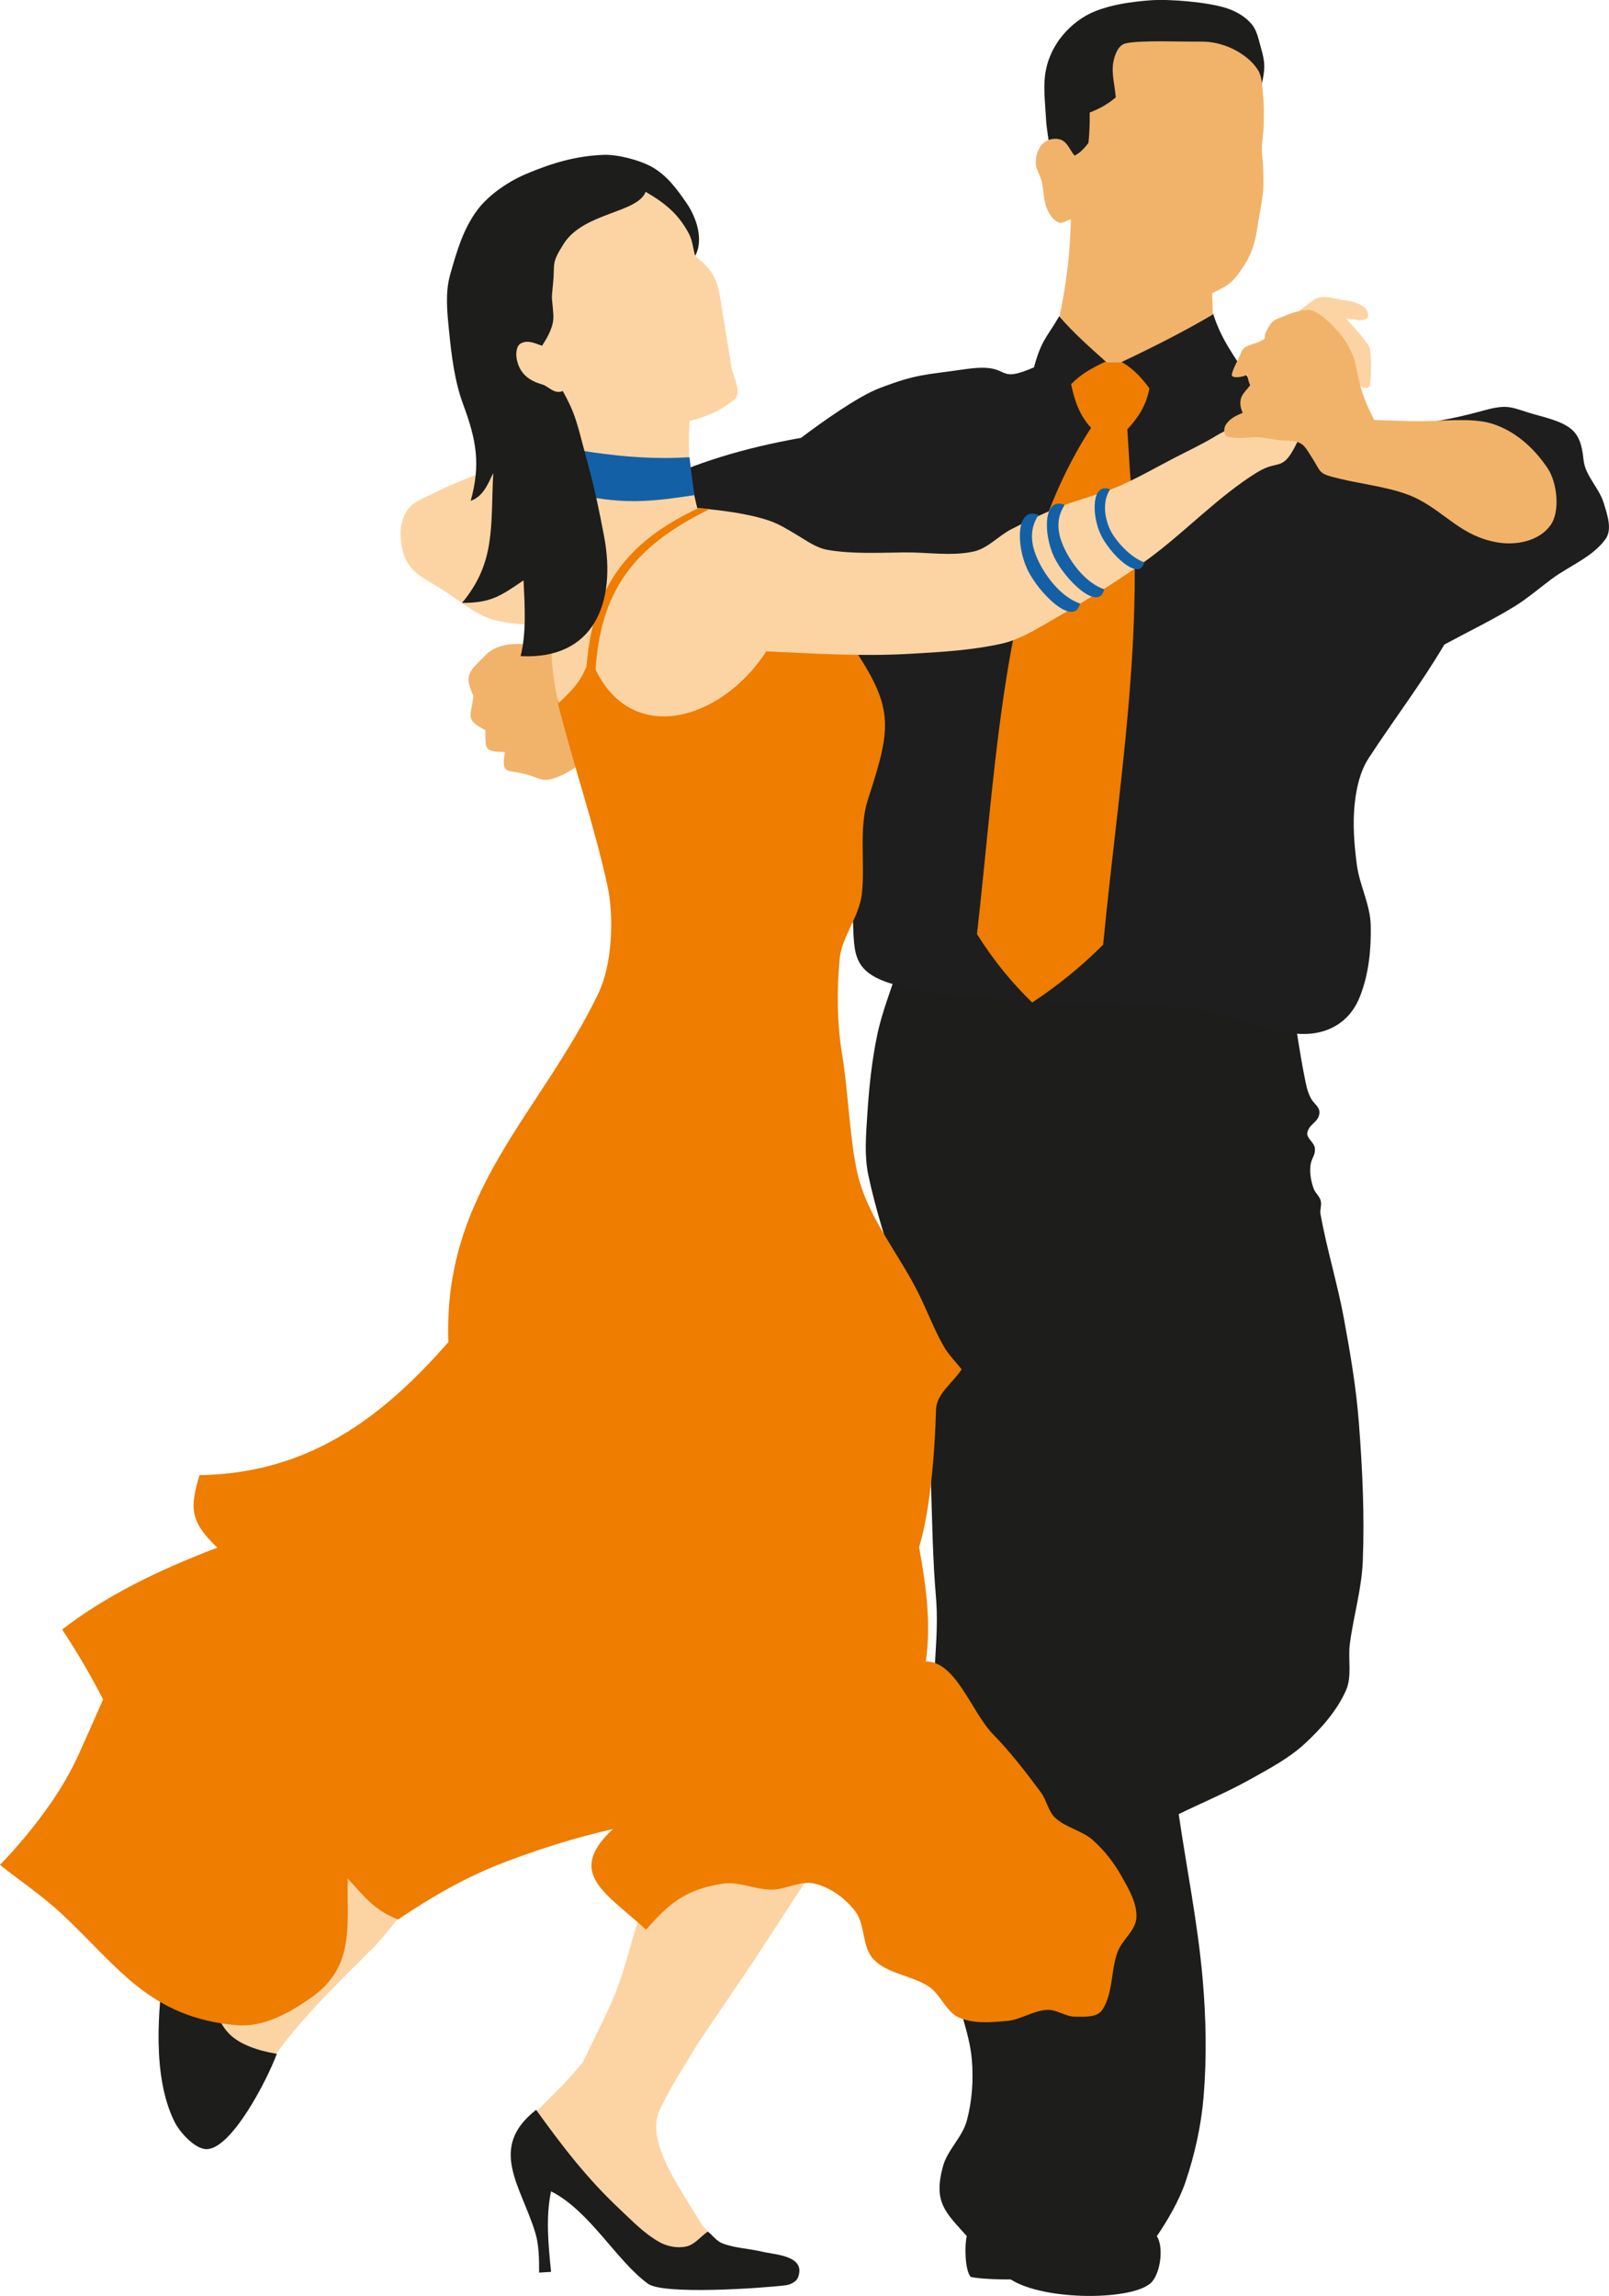 <svg xmlns="http://www.w3.org/2000/svg" width="757.18" height="1080" viewBox="0 0 757.18 1080"><g id="a"/><g id="b"><g id="c"><g id="d"><path d="M608.15 472.2c1.87 11.24 3.41 22.55 5.62 33.72.74 3.71 1.36 7.6 3.22 10.89 1.58 2.79 4.24 3.82 3.89 7.01-.46 4.16-4.84 4.86-5.66 8.96-.52 2.6 3.29 4.65 3.54 7.28.34 3.52-1.61 4.59-2.06 8.09-.47 3.65.26 7.47 1.48 10.94.72 2.05 2.75 3.55 3.31 5.65.62 2.3-.48 4.13-.06 6.47 2.97 16.46 7.95 32.52 10.99 48.97 2.97 16.13 5.75 32.34 7.02 48.69 1.7 21.79 2.75 43.71 1.87 65.55-.53 13.1-4.39 25.86-6.09 38.86-.95 7.3 1.15 15.29-1.87 22.01-4.29 9.54-11.53 17.71-19.2 24.82-7.52 6.97-16.8 11.85-25.75 16.86-10.91 6.1-22.47 10.92-33.71 16.39 3.75 25.75 8.96 51.33 11.24 77.26 1.63 18.5 2.01 37.21.47 55.72-1.13 13.51-4.11 26.94-8.43 39.8-3.09 9.2-8.82 18.82-13.58 25.75 3.27 4.96 1.82 16.91-2.34 21.54-7.95 8.82-50.41 9.1-66.4-1.18-5.28.04-13.82-.19-18.81-1.16-2.97-3.28-2.88-15.92-1.87-19.2-10.11-11.37-15.81-15.83-11.24-32.78 2.11-7.82 9.14-13.72 11.24-21.54 2.52-9.38 3.2-19.36 2.34-29.03-1.19-13.51-7.62-26.26-8.43-39.8-2.48-41.29-7.31-84.26-9.27-125.58-.85-17.92 2.38-34 .84-51.88-2.99-34.9-1.01-70.29-6.55-104.88-5.12-31.92-18.62-62.01-25.28-93.64-1.96-9.32-1.07-19.06-.47-28.56.8-12.56 2.1-25.14 4.68-37.46 2.28-10.87 6.55-21.23 9.83-31.84 14.83 2.19 29.56 5.16 44.48 6.56 13.53 1.26 27.16.82 40.73 1.4 11.87.51 23.73 1.19 35.58 1.87 15.14.87 30.35 1.07 45.42 2.81 6.57.76 12.85 3.1 19.28 4.65h0z" fill="#1d1d1b" fill-rule="evenodd"/><path d="M400.65 424.47c2.54 19.51-3.07 31.14 17.79 37.93 17.44 5.68 38.46 6.76 56.65 7.96 24.77 1.63 49.7.92 74.45 2.81 21.54 1.64 37.2 9.25 57.12 12.64 14.25 2.42 27.53-2.57 33.24-16.86 4.22-10.55 5.41-22.35 5.15-33.71-.22-9.77-5.3-18.87-6.55-28.56-1.25-9.6-2.02-19.41-.94-29.03.82-7.31 2.54-14.91 6.56-21.07 12.02-18.43 24.36-34.4 35.58-53.38 10.92-5.93 22.17-11.31 32.78-17.79 6.29-3.84 11.87-8.73 17.79-13.11 8.43-6.23 19.14-10.23 25.28-18.73 3.29-4.55.8-11.48-.83-16.86-2.26-7.43-8.78-12.84-9.54-20.57-1.32-13.31-5.43-16.48-21-20.64-13.19-3.52-13.25-5.92-26.22-2.34-17.92 4.95-32.48 6.98-51.04 7.96-12.17-3.75-24.35-7.49-36.52-11.24-7.49-3.75-14.98-7.49-22.47-11.24-6.89-10.92-13.25-18.83-17.05-31.1-16.15 9.41-30.91 17.44-47.63 22.61-8.21-5.17-15.79-11.7-24.75-21.47-5.85 10.08-8.48 11.32-11.92 24.13-19.43 8.38-9.22-2.49-32.31.85-18.94 2.75-22.73 2.14-40.63 9.03-9.86 3.79-26.84 15.83-36.66 23.27-27.43 4.88-49.28 11.62-71.86 22.31 30.43 36.68 60.87 73.35 91.3 110.03 1.25 19.51 2.5 39.02 3.75 58.53.16 9.21.31 18.42.47 27.62h0z" fill="#1e1e1e" fill-rule="evenodd"/><path d="M248.07 997.69c3.2 3.43 7.71 8.08 10.85 11.55 7.45 8.22 14.15 17.17 22.22 24.79 8.9 8.41 17.81 17.24 28.53 23.15 4.94 2.73 11.31 3.04 16.84 1.87 3.68-.78 5.77-4.83 8.65-7.25-1.48-1.56-2.96-3.12-4.44-4.68-4.29-7.02-8.79-13.91-12.86-21.05-3.49-6.12-6.44-12.07-8.19-18.89-1.17-4.55-1.4-9.55.5-13.85 5.01-11.35 11.9-21.36 18.22-32.04 8.65-12.78 17.3-25.57 25.96-38.35 10.84-16.6 21.67-33.21 32.51-49.81-21.59-4.21-43.18-8.42-64.78-12.63-6.39 10.6-12.85 20.03-17.68 31.43-5.63 13.29-8.45 28.45-13.43 42-4.56 12.41-11.07 24.01-16.6 36.01-7.96 9.92-17.51 18.57-26.29 27.73h0z" fill="#fcd4a4" fill-rule="evenodd"/><path d="M251.94 1050.43c-6.66-22.14-22.58-40.02.35-57.96 12.39 17.19 23.79 32.1 39.34 46.72 5.88 5.52 11.59 11.51 18.62 15.46 3.73 2.09 8.47 3.01 12.65 2.11 4.03-.87 6.79-4.68 10.19-7.03 2.34 1.87 4.21 4.58 7.03 5.62 5.94 2.2 12.45 2.39 18.62 3.86 5.97 1.43 20.56 1.78 16.86 11.94-.81 2.23-3.62 3.58-5.97 3.86-11.5 1.41-57.4 4.51-64.64-.7-14.84-10.68-27.38-34.29-45.67-43.5-2.6 12.45-1.22 25.36.0 37.88-1.87.12-3.75.23-5.62.35.0-6.11.01-12.74-1.76-18.62h0z" fill="#1d1d1b" fill-rule="evenodd"/><path d="M127.94 969.07c13.05-19.22 31.8-36.87 48.6-53.76 10.03-10.9 18.34-22.78 25.82-35.18-12.03-5.1-20.24-7.96-32.27-13.06-27.38 25.38-54.76 50.75-82.14 76.13 14.5 22.2 13.68 23.81 39.98 25.88h0z" fill="#fcd4a4" fill-rule="evenodd"/><path d="M107.91 956.75c4.98 5.11 14.03 8.03 22.37 9.37-4.79 12.84-21.29 44.49-32.91 44.84-5.51.17-12.79-7.91-15.26-12.9-10.59-21.37-7.75-52.94-4.76-74.09 8.43 1.99 16.3 3.98 24.73 5.97-1.57 10.96-1.27 19.53 5.83 26.82h0z" fill="#1d1d1b" fill-rule="evenodd"/><path d="M264.75 304.55c-7.93-.72-15.83-1.98-23.78-1.51-4.55.27-9.27 1.84-12.45 5.11-7.92 8.11-10.31 8.96-5.71 19.32-1.49 10.44-3.71 11.06 5.62 16 0 8.78-.76 10.25 9.2 10.25-1.93 11.1.98 8.07 9.82 10.5 7.17 1.97 7.91 4.33 16 .86 4.27-1.83 8.07-4.61 12.11-6.92-3.6-17.87-7.21-35.74-10.81-53.61h0z" fill="#f1b36a" fill-rule="evenodd"/><path d="M262.37 330.05c6.71-4.93 11.57-13.1 15.65-22.87 14.56 47.54 73.29 30.18 83.85-11.63 12.17 1.47 24.34 2.94 36.51 4.41 22.84 32.75 21.51 40.82 10.03 76.22-4.35 13.41-1.24 30.12-2.81 44.13-1.25 11.16-9.46 20.33-10.43 30.49-1.45 15.18-1.29 30.69 1.2 45.73 2.77 16.7 3.54 40.1 7.22 55.76 4.78 20.32 19.15 37.09 28.48 55.76 4.17 8.35 7.44 17.16 12.04 25.27 2.26 3.98 5.62 7.22 8.42 10.83-4.01 6.28-11.83 11.4-12.04 18.86-.62 22.54-3.08 49.06-7.97 64.73 2.72 15.21 5.98 35 3.15 53.8 14.25-.08 21.53 23.93 31.7 34.32 8.24 8.42 15.43 17.83 22.47 27.28 2.75 3.7 3.42 8.92 6.82 12.04 5.03 4.62 12.53 5.9 17.65 10.43 5.49 4.86 10.06 10.86 13.64 17.25 3.33 5.94 7.21 12.46 6.82 19.26-.35 6.09-6.71 10.32-8.83 16.05-3.27 8.82-2.05 19.42-7.22 27.28-2.42 3.69-8.43 3.21-12.84 3.21s-8.71-3.49-13.24-3.21c-6.51.41-12.36 4.65-18.86 5.22-7.48.65-15.59 1.42-22.47-1.6-6.15-2.7-8.49-10.67-14.04-14.44-8.01-5.45-19.3-5.91-26.08-12.84-5.71-5.84-3.82-16.41-8.83-22.87-4.66-6.01-11.49-10.96-18.86-12.84-6.67-1.7-13.58 2.81-20.46 2.81-7.68.0-15.27-3.93-22.87-2.81-17.31 2.55-25.54 9.4-36.11 21.66-19.23-17.55-37.85-26.58-15.65-47.34-18.05 4.14-33.34 8.95-50.41 15.38-18.04 6.78-34.55 16.27-50.68 27.15-11.11-4.35-15.53-10.43-23.67-19.26-.53 21.45 3.59 41.23-16.85 55.76-10.24 7.28-22.78 14.32-35.3 13.24-41.41-3.58-55.92-27.66-82.64-52.55-8.99-8.37-19.26-15.25-28.88-22.87 8.42-8.69 15.81-17.61 22.82-27.48 5.61-7.9 10.52-16.23 14.49-25.07 3.78-8.41 7.49-16.85 11.23-25.27-5.93-11.57-12.11-22.04-19.26-32.9 20.43-15.8 44.82-27.77 73.01-38.51-13.17-12.57-12.84-18.86-8.42-34.1 50.94-.81 85.59-26.53 117.14-62.58-2.57-71.15 43.34-107.37 70.61-164.08 6.53-13.57 7.5-35.97 4.19-50.95-6.47-29.29-16.14-57.02-23.45-86.25h0z" fill="#ee7d00" fill-rule="evenodd"/><path d="M590.94 172.38c-1.43 1.09-2.01 2.9-4.08 3.96-2.07 1.07-7.75 1.98-7.15-.35.97-3.81 2.94-6.32 4.47-10.49 1.17-3.17 5.59-3.36 8.62-4.85 2.16-1.06 4.14-2.58 6.34-3.84 1.27-.73 2.76-1 4.14-1.5-3.36 5.31-6.72 10.62-10.08 15.92-.76.38-1.59.63-2.27 1.15h0z" fill="#f1b36a" fill-rule="evenodd"/><path d="M519.8 170.3h8.11c5.62 3.27 9.53 7.65 12.99 12.37-1.5 8.27-5.48 13.97-10.39 19.29.41 6.68.82 13.36 1.24 20.04 7.48 75.2-5.41 147.27-12.62 222.38-11.13 11.12-22.26 19.83-33.39 27.21-9.24-8.97-17.98-19.45-25.97-32.16 10-88.87 12.62-175.03 53.68-238.21-4.89-5.07-7.71-12.03-9.4-20.53 4.93-4.93 9.49-7.36 15.75-10.39h0z" fill="#ee7d00" fill-rule="evenodd"/><path d="M598.37 158.25c3.88-5.82 13.82-12.64 19.84-17.16 3.53-2.65 8.75-.75 13.12-.1 3.85.58 7.95 1.22 10.95 3.71 1.35 1.12 2.32 4.32.8 5.22-2.76 1.63-6.42.0-9.63.0 4.33 4.56 10.8 12.01 11.23 14.04.49 2.32.84 11.82.0 17.25-.31 1.98-3.79 1.53-5.08.0-1.64-1.95-1.2-5.08-1.34-7.62-17.9 11.42-18.23 13.74-26.88 32.5-7.89 17.11-8.93 9.44-19.7 16.05-17.97 11.02-33.92 28.04-50.91 40.52-15.31 11.24-31.7 20.99-48.14 30.49-6.74 3.89-13.67 7.94-21.26 9.63-14.31 3.18-29.09 3.99-43.73 4.81-22.3 1.26-44.72-.16-67-1.2-21.86 33.73-67 46.22-82.8 2.8-4.29 10.98-6.68 13.64-14.93 21.58-3.1-11.8-3.93-24.94-3.37-37.23-5.08.0-10.18.43-15.25.0-16.48-1.4-19.81-5.05-32.9-14.04-12.78-8.78-22.11-9.83-22.87-27.68-.18-4.31.97-9.03 3.61-12.44 2.8-3.61 7.56-5.16 11.63-7.22 6.25-3.17 12.74-5.86 19.26-8.42 7.4-2.92 13.36-5.75 21.05-7.74 2.6 10.31 5.7 13.48 7.43 21.35 2.38-.22 15.64 1.71 19.45.56-2.54-14.2-4.81-47.08-8.97-50.74-2.07-1.82-4.97-2.46-7.62-3.21-3.53-1-5.85-3.55-8.71-5.84-3.13-2.5-5.01-5.4-5.78-9.34-.5-2.55-.73-6.49 1.6-7.62 3.51-1.7 7.76-.55 11.63-.15 2.79-4.41 6.16-6.33 4.45-11.51-2.96-8.98-1.08-5.51-.12-14.91.96-9.46-1.09-8.94 5-18.5 6.07-9.54 9.25-12.99 20.22-15.75 5.98-1.51 17.73-4.51 20.45-11.62 5.33 2.15 12.2 7.88 16.8 12.27 5.06 4.84 5.09 9.86 7.02 19.25 8.68 7.1 10.53 10.44 12.34 21.88 1.58 9.91 3.29 20.17 4.91 30.28.72 4.52 3.59 8.73 2.81 13.24-.39 2.24-2.97 3.5-4.81 4.81-5.76 4.11-11.01 5.73-17.65 7.62-.87 15.75-.21 25.65 3.61 40.92 10.91 1.02 23.89 2.48 34.15 6.04 4.42 1.53 8.36 4.03 12.39 6.4 5.06 2.98 9.34 6.34 15.13 7.3 11.74 1.94 23.92 1.27 35.82 1.13 10.83-.13 21.91 1.88 32.5-.4 6.68-1.44 11.59-7.28 17.65-10.43 7.32-3.81 14.8-7.36 22.47-10.43 9.07-3.63 18.7-5.8 27.68-9.63 9.24-3.94 17.95-9.02 26.88-13.64 6.59-3.41 13.34-6.54 19.66-10.43 4.14-2.55 9.88-4.29 11.63-8.83 3.6-9.31 3.89-16.06 7.81-25.33 1.74-4.1 3.67-8.31 6.44-12.47h0z" fill="#fcd4a4" fill-rule="evenodd"/><path d="M494.24 71.2c-.67-5.14-1.73-10.24-2-15.41-.4-7.69-1.53-15.56.0-23.11 1.2-5.92 4.09-11.65 7.99-16.26 4.04-4.78 9.3-8.82 15.12-11.13 8.2-3.25 17.17-4.46 25.96-5.14 9.11-.7 27.22.86 35.95 3.71 4.39 1.43 8.71 3.9 11.7 7.42 2.71 3.19 3.38 7.68 4.56 11.7.82 2.77 1.47 5.67 1.43 8.56-.05 3.75-1.14 7.42-1.71 11.13-5.52-5.71-11.03-11.41-16.55-17.12-14.55-.29-29.1-.57-43.65-.86-1.81 8.27-3.61 16.55-5.42 24.82-4.94 7.32-10.75 18.64-15.69 25.96-6.18-.1-11.51-4.18-17.69-4.28h0z" fill="#1d1d1b" fill-rule="evenodd"/><path d="M498.59 148.97c3.34-16.29 4.94-29.19 5.35-45.81-2 .48-4.14 2.31-5.99 1.43-2.63-1.25-4.33-4.15-5.42-6.85-1.55-3.86-1.32-8.22-2.28-12.27-.76-3.19-3.01-6.14-2.85-9.42.15-3.19 1.28-6.76 3.71-8.84 2.12-1.82 5.69-2.49 8.27-1.43 2.99 1.23 4.18 4.95 6.28 7.42 1.73-.85 3.61-2.09 6.56-5.99.49-4.75.68-9.51.57-14.26 4.77-1.92 8.18-3.69 12.27-7.13-.38-5.52-2.12-11.11-1.14-16.55.62-3.45 2.29-8.03 5.71-8.84 6.87-1.64 26.79-.72 35.38-.86 5.17-.08 10.48 1.15 15.12 3.42 4.55 2.23 8.94 5.45 11.7 9.7 2.28 3.5 2.12 8.11 2.57 12.27.5 4.63.39 9.32.29 13.98-.08 3.62-.8 7.22-.86 10.84-.04 2.86.49 5.7.57 8.56.11 3.8.31 7.62.0 11.41-.36 4.41-1.31 8.75-2 13.12-1.76 11.26-2.6 16.26-9.41 25.68-1.38 1.91-2.97 3.72-4.85 5.14-2.35 1.76-5.14 2.85-7.7 4.28.1 3.33.19 6.66.29 9.99-14.25 8.37-28.41 15.48-43.36 22.54h-6.56c-7.52-6.75-15.59-13.81-22.18-21.52h0z" fill="#f1b36a" fill-rule="evenodd"/><path d="M729.7 247.02c-5.5 7.7-16.5 9.66-25.29 8.08-16.68-3-23.5-13.3-37.24-20.38-10.29-5.3-25.23-6.73-36.53-9.48-11.05-2.69-8.23-2.39-14.05-11.24-1.37-2.08-2.65-4.59-4.92-5.62-3.23-1.47-7.03-.92-10.54-1.41-2.45-.34-7.43-1.35-9.9-1.32-4.41.06-9.45.93-13.69-.3-1.68-.49-1.73-3.59-.91-5.13 1.61-3.03 4.98-4.78 8.21-6-1.59-3.11-1.24-6.16-.58-7.56.96-2.05 2.71-3.62 4.07-5.43-1.09-2.22-2.24-7.34-.52-9.9 2.57-3.82 4.56-6.03 8.51-9.81-2.42-2.78-.39-5.78.98-8.19 1.9-3.35 4.7-3.55 8.21-5.12 2.84-1.27 9.44-3.21 12.3-2 4.69 1.98 8.37 5.95 11.82 9.69 2.76 2.99 4.86 6.59 6.59 10.27 1.34 2.85 1.89 6.02 2.52 9.11 1.86 9.1 3.6 13.72 7.95 22.29 7.04.19 14.08.55 21.13.58 9.89.05 24.59-1.78 33.94 1.04 11.23 3.39 20.16 11.58 26.54 21.06 4.43 6.58 6.05 20.25 1.4 26.77h0z" fill="#f1b36a" fill-rule="evenodd"/><path d="M508.24 283.9c-8.23-2.86-15-11.18-18.86-18.58-3.86-7.41-5.75-15.4-.64-23.11-10.54-4.18-10.66 13.96-5.38 25.4 5.28 11.44 22.18 27.79 24.88 16.29h0z" fill="#1460a6" fill-rule="evenodd"/><path d="M519.62 277.22c-7.85-2.73-14.29-10.65-17.97-17.71-3.68-7.06-5.48-14.67-.61-22.02-10.04-3.99-10.16 13.31-5.13 24.21 5.03 10.9 21.14 26.49 23.71 15.52h0z" fill="#1460a6" fill-rule="evenodd"/><path d="M538.47 264.5c-6.78-2.36-13.57-10.34-15.87-14.94-2.31-4.6-4.38-13.02-.18-19.37-8.67-3.44-8.86 11.67-4.52 21.08 4.35 9.42 18.34 22.7 20.57 13.23h0z" fill="#1460a6" fill-rule="evenodd"/><path d="M271.89 211.68c16.06 2.71 34.61 4.61 52.6 3.38.17 2.24 1.87 15.46 2.31 17.85-18.6 2.86-31.03 4.19-49.01.88.05-2.09-5.95-20.01-5.89-22.1h0z" fill="#1460a6" fill-rule="evenodd"/><path d="M275.86 315.67c2.43-37.21 17.11-60.02 53.03-76.73 1.64.23 3.47.28 5.11.51-36.04 17.65-51.49 38.5-53.82 76.57-1.05-.12-3.26-.23-4.31-.35h0z" fill="#ee7d00" fill-rule="evenodd"/><path d="M303.85 90.21c-3.86 10.1-29.16 9.68-38.57 24.46-6.09 9.57-4.04 9.04-5 18.5-.96 9.4-.5 5.48.12 14.91.35 5.37-2.51 10.15-5.3 14.56-2.89-.89-6.32-2.9-9.83-1.2-2.34 1.13-2.59 4.91-2.1 7.46 1.37 7 5.86 10.21 12.15 11.99 2.65.75 5.58 4.78 9.52 3.04 4.7 8.65 6 12.12 9.04 23.87 3.04 11.75 5.68 19.43 10.41 44.56 5.88 31.28-4.92 58.09-39.29 56.28 2.8-11.18 1.92-24.07 1.37-35.64-11.01 7.53-15.46 10.61-28.95 10.61 16.06-19.27 13.36-36.35 14.71-61.11-2.69 5.56-4.84 11.06-10.62 13.09 4.7-17.15 2.77-28.32-3.58-45.46-4.09-11.06-5.46-23.01-6.64-34.74-.87-8.64-1.84-17.69.51-26.05 3.06-10.85 6.14-21.67 12.92-30.67 5.38-7.14 14.61-13.35 22.84-16.83 12.15-5.13 23.5-8.54 36.68-9 6.57-.23 17.24 2.58 22.91 5.89 6.88 4.01 11.5 10.34 16.01 16.91 4.74 6.91 8.04 17.4 3.96 24.77-.98-3.49-1.23-7.27-2.93-10.47-4.79-9.02-10.73-14.1-20.34-19.71h0z" fill="#1d1d1b" fill-rule="evenodd"/></g></g></g></svg>